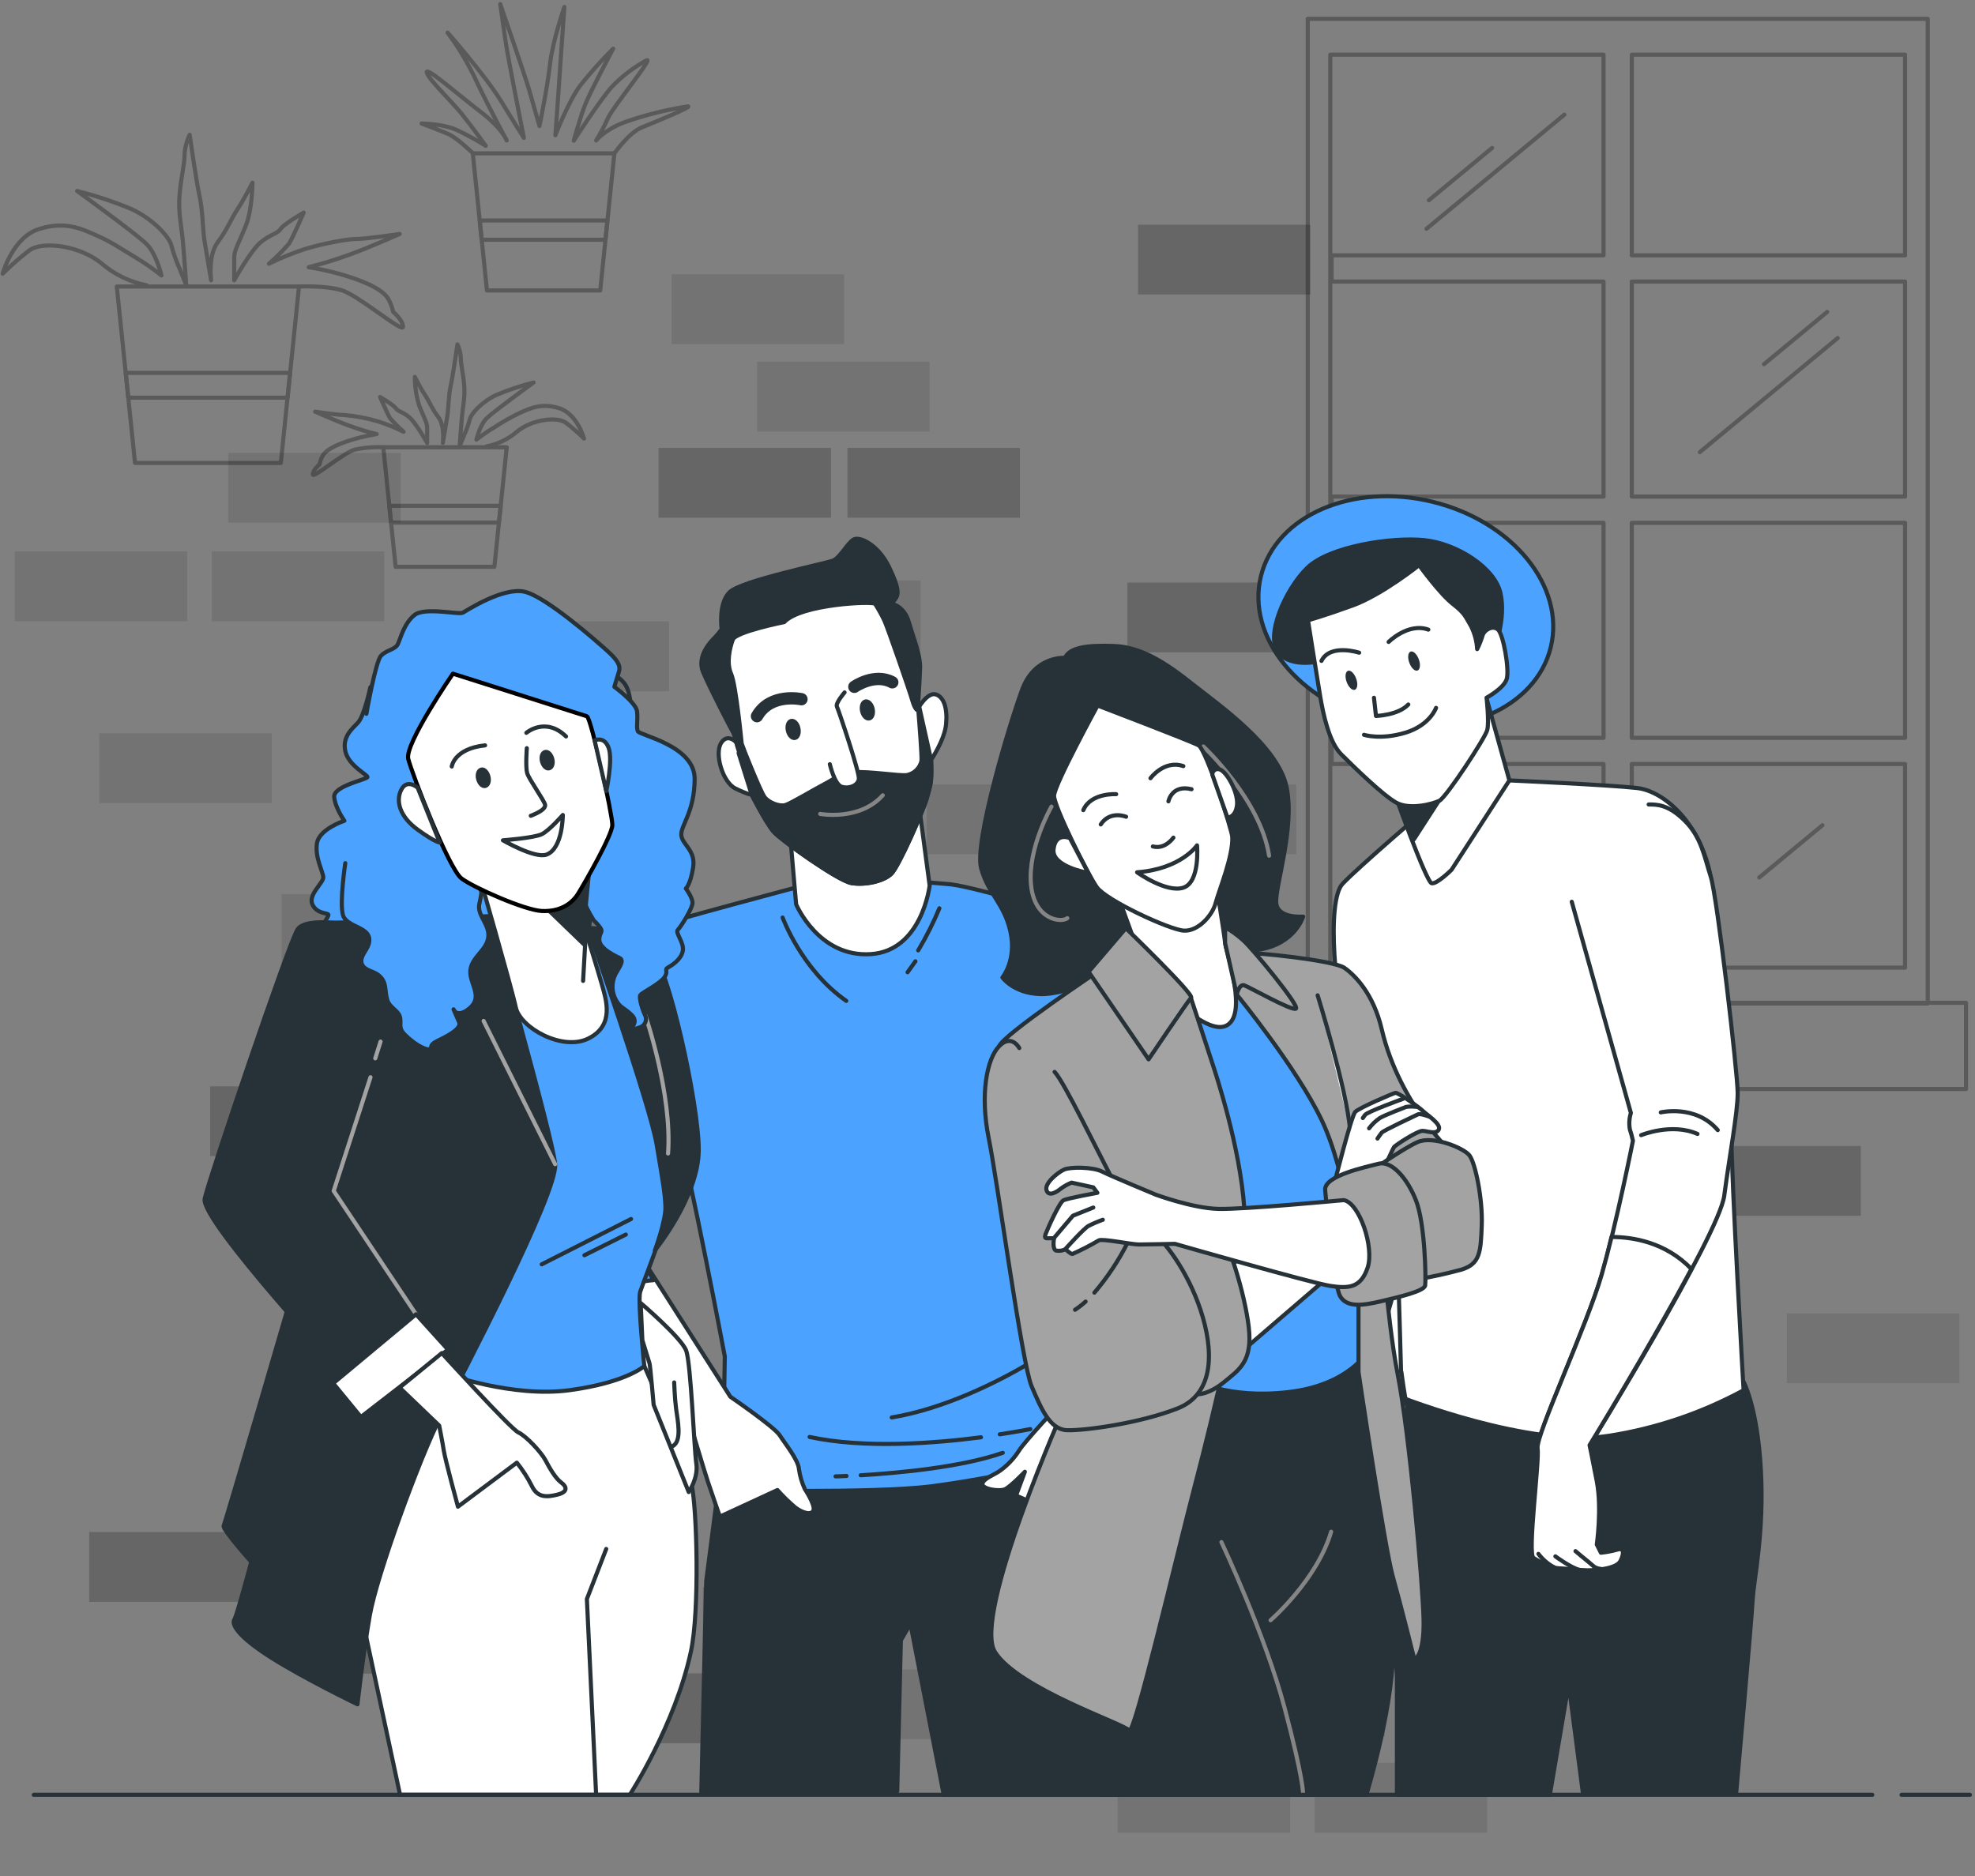 <svg width="481" height="457" viewBox="0 0 481 457" fill="none" xmlns="http://www.w3.org/2000/svg">
<rect x="0" y="0" width="481" height="457" fill="#808080" stroke="none"/>
<path opacity="0.2" d="M453.192 279.14H411.192V296.14H453.192V279.14Z" fill="black"/>
<path opacity="0.2" d="M316.572 141.89H274.572V158.89H316.572V141.89Z" fill="black"/>
<path opacity="0.2" d="M290.702 167.57H248.702V184.57H290.702V167.57Z" fill="black"/>
<path opacity="0.2" d="M319.152 54.73H277.152V71.73H319.152V54.73Z" fill="black"/>
<path opacity="0.2" d="M285.192 260.9H243.192V277.9H285.192V260.9Z" fill="black"/>
<path opacity="0.2" d="M202.392 109.1H160.392V126.1H202.392V109.1Z" fill="black"/>
<path opacity="0.2" d="M248.392 109.1H206.392V126.1H248.392V109.1Z" fill="black"/>
<path opacity="0.2" d="M213.192 386.61H171.192V403.61H213.192V386.61Z" fill="black"/>
<path opacity="0.2" d="M191.192 407.61H149.192V424.61H191.192V407.61Z" fill="black"/>
<path opacity="0.1" d="M267.702 191.07H225.702V208.07H267.702V191.07Z" fill="black"/>
<path opacity="0.1" d="M205.572 66.81H163.572V83.81H205.572V66.81Z" fill="black"/>
<path opacity="0.1" d="M477.192 319.9H435.192V336.9H477.192V319.9Z" fill="black"/>
<path opacity="0.1" d="M231.192 345.9H189.192V362.9H231.192V345.9Z" fill="black"/>
<path opacity="0.1" d="M279.192 345.9H237.192V362.9H279.192V345.9Z" fill="black"/>
<path opacity="0.1" d="M283.192 321.9H241.192V338.9H283.192V321.9Z" fill="black"/>
<path opacity="0.1" d="M315.702 191.07H273.702V208.07H315.702V191.07Z" fill="black"/>
<path opacity="0.2" d="M337.192 405.9H295.192V422.9H337.192V405.9Z" fill="black"/>
<path opacity="0.1" d="M314.192 429.4H272.192V446.4H314.192V429.4Z" fill="black"/>
<path opacity="0.1" d="M362.192 429.4H320.192V446.4H362.192V429.4Z" fill="black"/>
<path opacity="0.2" d="M133.582 194.31H91.582V211.31H133.582V194.31Z" fill="black"/>
<path opacity="0.1" d="M110.582 217.81H68.582V234.81H110.582V217.81Z" fill="black"/>
<path opacity="0.1" d="M158.582 217.81H116.582V234.81H158.582V217.81Z" fill="black"/>
<path opacity="0.2" d="M117.192 320.9H75.192V337.9H117.192V320.9Z" fill="black"/>
<path opacity="0.1" d="M303.192 239.61H261.192V256.61H303.192V239.61Z" fill="black"/>
<path opacity="0.1" d="M240.192 406.61H198.192V423.61H240.192V406.61Z" fill="black"/>
<path opacity="0.1" d="M226.392 88.1H184.392V105.1H226.392V88.1Z" fill="black"/>
<path opacity="0.2" d="M93.192 264.61H51.192V281.61H93.192V264.61Z" fill="black"/>
<path opacity="0.1" d="M117.192 243.61H75.192V260.61H117.192V243.61Z" fill="black"/>
<path opacity="0.1" d="M224.192 141.4H182.192V158.4H224.192V141.4Z" fill="black"/>
<path opacity="0.1" d="M162.962 151.38H120.962V168.38H162.962V151.38Z" fill="black"/>
<path opacity="0.2" d="M370.192 279.14H328.192V296.14H370.192V279.14Z" fill="black"/>
<path opacity="0.2" d="M63.722 373.17H21.722V390.17H63.722V373.17Z" fill="black"/>
<path opacity="0.1" d="M45.582 134.31H3.582V151.31H45.582V134.31Z" fill="black"/>
<path opacity="0.1" d="M93.582 134.31H51.582V151.31H93.582V134.31Z" fill="black"/>
<path opacity="0.1" d="M97.582 110.31H55.582V127.31H97.582V110.31Z" fill="black"/>
<path opacity="0.1" d="M66.192 178.61H24.192V195.61H66.192V178.61Z" fill="black"/>
<path opacity="0.2" d="M120.722 390.67H78.722V407.67H120.722V390.67Z" fill="black"/>
<g opacity="0.3">
<path d="M318.492 4.59V244.42H469.492V4.59H318.492ZM463.962 62.2H397.412V13.32H463.962V62.2ZM397.412 127.35H463.962V179.72H397.412V127.35ZM397.412 120.96V68.59H463.962V120.96H397.412ZM323.982 13.32H390.532V62.2H324.322V68.59H390.532V120.96H324.322V127.35H390.532V179.72H324.322V186.09H390.532V235.69H323.982V13.32ZM397.412 235.69V186.09H463.962V235.69H397.412Z" stroke="black" stroke-linecap="round" stroke-linejoin="round"/>
<path d="M380.992 27.93L347.422 55.72" stroke="black" stroke-linecap="round" stroke-linejoin="round"/>
<path d="M447.562 82.34L413.982 110.13" stroke="black" stroke-linecap="round" stroke-linejoin="round"/>
<path d="M371.732 199.85L338.162 227.63" stroke="black" stroke-linecap="round" stroke-linejoin="round"/>
<path d="M363.382 36.04L348.002 48.77" stroke="black" stroke-linecap="round" stroke-linejoin="round"/>
<path d="M445.002 75.98L429.612 88.71" stroke="black" stroke-linecap="round" stroke-linejoin="round"/>
<path d="M369.752 208.53L354.362 221.27" stroke="black" stroke-linecap="round" stroke-linejoin="round"/>
<path d="M365.122 147.17L349.732 159.91" stroke="black" stroke-linecap="round" stroke-linejoin="round"/>
<path d="M443.842 201.01L428.452 213.74" stroke="black" stroke-linecap="round" stroke-linejoin="round"/>
<path d="M478.812 244.26H309.792V265.26H478.812V244.26Z" stroke="black" stroke-linecap="round" stroke-linejoin="round"/>
</g>
<g opacity="0.3">
<path d="M70.032 96.87L70.652 90.83H30.622L31.242 96.87H70.032Z" stroke="black" stroke-linecap="round" stroke-linejoin="round"/>
<path d="M68.392 112.76H32.882L28.442 69.79H72.822L68.392 112.76Z" stroke="black" stroke-linecap="round" stroke-linejoin="round"/>
<path d="M35.692 69.48C31.681 68.691 27.938 66.887 24.822 64.24C19.582 59.81 10.322 58.6 7.092 61.02C4.834 62.769 2.684 64.653 0.652 66.66C0.652 66.66 3.072 57.8 9.512 55.78C15.952 53.76 19.982 55.78 23.612 57.39C27.242 59 28.852 60.21 32.882 62.63C35.128 63.968 37.28 65.458 39.322 67.09C39.322 67.09 38.112 61.86 35.692 59.44C33.272 57.02 18.782 46.52 18.782 46.52C23.317 47.66 27.76 49.141 32.072 50.95C37.312 53.37 41.332 57.8 41.742 59.81C42.256 61.741 42.925 63.627 43.742 65.45L45.352 69.45C45.352 69.45 44.952 63.45 44.552 58.98C44.152 54.51 43.342 51.72 43.742 47.29C44.142 42.86 44.952 40.04 44.952 37.63C45.04 35.96 45.462 34.324 46.192 32.82C46.192 32.82 47.782 44.09 48.592 47.73C49.402 51.37 49.392 56.19 49.792 58.6C50.192 61.01 51.412 68.27 51.412 68.27C51.412 68.27 50.602 62.27 53.022 59.01C55.442 55.75 56.242 53.37 57.852 50.95C59.462 48.53 61.482 44.5 61.482 44.5C61.482 44.5 61.482 50.95 59.862 54.98C58.242 59.01 57.042 60.98 57.042 62.63V68.27C57.042 68.27 61.042 61.02 63.492 59.01C65.942 57 67.492 57.01 68.322 55.78C69.152 54.55 73.962 51.78 73.962 51.78C73.962 51.78 71.192 58.2 70.342 59.41C68.833 61.121 67.217 62.735 65.502 64.24C68.37 62.826 71.334 61.616 74.372 60.62C78.372 59.41 84.442 58.2 86.852 58.2C89.262 58.2 97.332 56.99 97.332 56.99C97.332 56.99 90.082 60.21 85.652 61.83C81.222 63.45 78.392 64.24 76.782 64.65L75.192 65.09C79.029 65.691 82.804 66.635 86.472 67.91C92.112 69.91 93.722 71.53 94.532 72.74C95.1 73.744 95.508 74.83 95.742 75.96C95.742 75.96 98.152 77.96 98.152 79.59C98.152 81.22 87.262 71.9 83.192 70.69C79.122 69.48 72.782 69.79 72.782 69.79" stroke="black" stroke-linecap="round" stroke-linejoin="round"/>
</g>
<g opacity="0.3">
<path d="M95.232 127.29L94.812 123.2H121.942L121.512 127.29H95.232Z" stroke="black" stroke-linecap="round" stroke-linejoin="round"/>
<path d="M96.352 138.06H120.402L123.412 108.94H93.342L96.352 138.06Z" stroke="black" stroke-linecap="round" stroke-linejoin="round"/>
<path d="M118.502 108.73C121.221 108.204 123.757 106.98 125.862 105.18C129.412 102.18 135.692 101.36 137.862 103C139.395 104.183 140.854 105.459 142.232 106.82C142.232 106.82 140.592 100.82 136.232 99.45C131.872 98.08 129.132 99.45 126.672 100.54C124.501 101.573 122.405 102.76 120.402 104.09C118.879 104.989 117.419 105.991 116.032 107.09C116.032 107.09 116.852 103.55 118.492 101.91C120.132 100.27 129.952 93.17 129.952 93.17C126.881 93.944 123.873 94.947 120.952 96.17C117.402 97.8 114.672 100.81 114.402 102.17C114.053 103.478 113.598 104.756 113.042 105.99L111.942 108.72C111.942 108.72 112.222 104.63 112.492 101.62C112.762 98.61 113.312 96.71 113.042 93.71C112.772 90.71 112.222 88.8 112.222 87.16C112.172 86.023 111.893 84.907 111.402 83.88C111.402 83.88 110.312 91.53 109.762 93.98C109.212 96.43 109.222 99.71 108.942 101.35C108.662 102.99 107.852 107.9 107.852 107.9C107.852 107.9 108.402 103.81 106.762 101.62C105.122 99.43 104.582 97.8 103.482 96.17C102.382 94.54 101.032 91.8 101.032 91.8C101.034 94.208 101.401 96.602 102.122 98.9C103.212 101.62 104.032 102.99 104.032 104.08V107.9C104.032 107.9 101.302 102.99 99.662 101.62C98.022 100.25 96.932 100.26 96.392 99.44C95.852 98.62 92.572 96.71 92.572 96.71C92.572 96.71 94.482 101.08 95.022 101.9C96.045 103.059 97.14 104.151 98.302 105.17C96.362 104.214 94.357 103.395 92.302 102.72C89.544 101.881 86.705 101.335 83.832 101.09C82.192 101.09 76.742 100.27 76.742 100.27C76.742 100.27 81.652 102.45 84.652 103.55C87.652 104.65 89.562 105.18 90.652 105.46L91.742 105.73C89.14 106.137 86.58 106.776 84.092 107.64C80.272 109 79.182 110.1 78.642 110.91C78.253 111.591 77.976 112.331 77.822 113.1C77.822 113.1 76.192 114.46 76.192 115.55C76.192 116.64 83.562 110.37 86.292 109.55C88.604 109.03 90.975 108.825 93.342 108.94" stroke="black" stroke-linecap="round" stroke-linejoin="round"/>
</g>
<g opacity="0.3">
<path d="M147.462 58.4L147.942 53.7H116.832L117.312 58.4H147.462Z" stroke="black" stroke-linecap="round" stroke-linejoin="round"/>
<path d="M146.182 70.75H118.592L115.142 37.35H149.632L146.182 70.75Z" stroke="black" stroke-linecap="round" stroke-linejoin="round"/>
<path d="M115.192 37.35C115.192 37.35 111.352 33.58 109.122 32.62C106.892 31.66 102.682 30.09 102.682 30.09C102.682 30.09 107.792 30.09 111.302 31.69C113.709 32.828 116.046 34.107 118.302 35.52C118.302 35.52 115.102 31.05 112.552 27.86C110.002 24.67 104.242 19.23 103.932 17.64C103.622 16.05 111.592 23.07 117.022 27.22C122.452 31.37 123.412 34.22 123.412 34.22C123.412 34.22 119.262 26.55 116.062 19.84C114.14 15.674 111.795 11.716 109.062 8.03C108.062 6.75 118.322 18.57 121.832 24.32C125.342 30.07 127.582 33.58 127.582 33.58C127.582 33.58 123.752 14.41 123.112 9.94L121.832 1C121.832 1 127.902 18.57 128.832 21.76C129.762 24.95 131.382 30.7 131.382 30.7C131.382 30.7 133.302 21.44 133.942 15.7C134.582 9.96 137.452 1.7 137.452 1.7C137.452 1.7 136.192 19.52 135.902 24L135.262 32.94C135.262 32.94 138.452 24.63 141.332 20.8C143.829 17.672 146.5 14.688 149.332 11.86C149.332 11.86 143.882 22.09 142.602 25.27C141.322 28.45 139.732 34.27 139.732 34.27C139.732 34.27 146.122 24.37 148.992 21.17C151.419 18.627 154.221 16.472 157.302 14.78C159.852 13.19 149.302 25.96 148.032 28.84C147.197 30.69 146.249 32.487 145.192 34.22C145.192 34.22 147.112 31.66 152.192 29.74C157.175 27.999 162.306 26.717 167.522 25.91C168.802 25.91 159.522 29.74 156.342 31.02C153.162 32.3 149.632 37.35 149.632 37.35" stroke="black" stroke-linecap="round" stroke-linejoin="round"/>
</g>
<path d="M377.665 157.708C381.307 142.924 368.462 127.047 348.975 122.246C329.487 117.445 310.737 125.538 307.095 140.322C303.452 155.107 316.297 170.984 335.785 175.785C355.272 180.586 374.022 172.493 377.665 157.708Z" fill="#4CA3FF" stroke="#263238" stroke-linecap="round" stroke-linejoin="round"/>
<path d="M321.832 160.95C321.832 160.95 314.622 162.95 311.342 158.95C308.062 154.95 312.982 143.54 318.392 138.29C323.802 133.04 339.052 130.75 346.922 131.57C354.792 132.39 364.132 138.29 365.452 144.57C366.772 150.85 364.132 156.87 363.972 158.83C363.812 160.79 359.212 160.83 358.562 159.83C357.912 158.83 348.072 144.42 346.102 143.76C344.132 143.1 342.822 144.42 340.692 145.56C338.562 146.7 322.332 153.56 322.332 153.56L321.832 160.95Z" fill="#263238" stroke="#263238" stroke-linecap="round" stroke-linejoin="round"/>
<path d="M345.712 325.5L342.472 304.45L335.032 330.03C333.065 333.24 331.421 336.636 330.122 340.17C328.272 346.03 337.602 364.49 338.212 362.54C338.822 360.59 342.342 335.54 342.342 335.54C342.713 332.998 342.833 330.426 342.702 327.86L345.712 325.5Z" fill="white" stroke="#263238" stroke-linecap="round" stroke-linejoin="round"/>
<path d="M341.392 340.39C341.392 340.39 334.652 342.69 334.652 357C334.652 360.9 340.212 401.89 340.212 408.75V437.19H377.452L382.042 410.19L385.492 436.62H422.842C422.842 436.62 426.572 394.97 426.842 389.8C427.112 384.63 429.712 373.42 428.842 357.91C427.972 342.4 424.532 336.36 424.532 336.36L342.192 334.91L341.392 340.39Z" fill="#263238" stroke="#263238" stroke-linecap="round" stroke-linejoin="round"/>
<path d="M348.302 196.25C348.302 196.25 330.752 211.25 326.952 215.3C323.152 219.35 324.642 242.96 329.682 259.09C334.722 275.22 340.082 300.17 340.332 305.21C340.582 310.25 341.392 340.39 341.392 340.39C341.392 340.39 372.712 352.75 391.872 349.72C403.349 347.922 414.432 344.171 424.642 338.63C424.642 338.63 421.642 286.95 421.642 275.63C421.642 264.31 419.122 226.73 416.642 213.63C414.162 200.53 405.302 192.71 398.742 191.95C392.182 191.19 367.602 190.09 367.602 190.09L348.302 196.25Z" fill="white" stroke="#263238" stroke-linecap="round" stroke-linejoin="round"/>
<path d="M339.442 192.71C339.442 192.71 347.362 214.93 348.682 215.15C350.002 215.37 353.522 211.85 353.522 211.85L367.602 190.09L362.002 169.98C362.002 169.98 358.802 180.62 352.642 187.44C346.482 194.26 339.442 192.71 339.442 192.71Z" fill="white" stroke="#263238" stroke-linecap="round" stroke-linejoin="round"/>
<path d="M354.742 188.36L344.352 204.44L339.442 192.71L354.742 188.36Z" fill="#263238" stroke="#263238" stroke-linecap="round" stroke-linejoin="round"/>
<path d="M345.612 137.66C345.612 137.66 336.612 144.88 329.382 147.5C322.152 150.12 318.552 151.09 318.552 151.09C318.552 151.09 320.852 165.68 321.552 169.78C322.252 173.88 323.682 180.78 326.632 183.72C329.582 186.66 336.792 193.72 340.072 195.52C343.352 197.32 348.932 195.85 350.572 195.03C352.212 194.21 361.712 179.78 362.212 177.81C362.712 175.84 362.042 169.94 362.042 169.94C362.042 169.94 366.302 167.65 366.962 165.35C367.622 163.05 366.142 154.53 364.832 153.35C363.522 152.17 361.392 153.52 361.062 154.83C360.717 155.958 360.279 157.055 359.752 158.11C359.648 156.168 359.144 154.268 358.272 152.53C356.962 150.4 356.962 149.53 353.842 147.12C350.722 144.71 345.612 137.66 345.612 137.66Z" fill="white" stroke="#263238" stroke-linecap="round" stroke-linejoin="round"/>
<path d="M334.622 169.96L335.112 174.39C335.112 174.39 340.522 174.23 342.982 171.6" stroke="#263238" stroke-linecap="round" stroke-linejoin="round"/>
<path d="M332.192 178.98C332.192 178.98 336.132 180.29 342.192 178.49C348.252 176.69 349.742 172.42 349.742 172.42" stroke="#263238" stroke-linecap="round" stroke-linejoin="round"/>
<path d="M331.012 158.98C331.012 158.98 323.962 156.68 321.832 160.98" stroke="#263238" stroke-linecap="round" stroke-linejoin="round"/>
<path d="M338.192 156.36C338.192 156.36 342.942 151.6 347.862 153.36" stroke="#263238" stroke-linecap="round" stroke-linejoin="round"/>
<path d="M330.282 165.28C330.752 166.55 330.612 167.78 329.972 168.01C329.332 168.24 328.442 167.4 327.972 166.12C327.502 164.84 327.652 163.62 328.292 163.39C328.932 163.16 329.822 164 330.282 165.28Z" fill="#263238"/>
<path d="M345.542 160.59C346.012 161.87 345.872 163.09 345.232 163.33C344.592 163.57 343.702 162.71 343.232 161.44C342.762 160.17 342.902 158.94 343.542 158.71C344.182 158.48 345.072 159.32 345.542 160.59Z" fill="#263238"/>
<path d="M382.792 219.65L397.192 271.09C396.791 272.384 396.706 273.756 396.942 275.09C397.243 275.999 397.494 276.923 397.692 277.86C397.692 277.86 393.692 298.03 390.132 310.38C386.572 322.73 374.002 349.7 374.502 352.73C375.002 355.76 371.982 378.44 373.502 379.45C375.022 380.46 378.552 381.97 379.552 381.97C380.552 381.97 385.102 382.47 386.612 382.47C388.122 382.47 393.672 382.22 394.682 380.2C395.692 378.18 395.442 376.93 393.922 377.43C392.612 377.795 391.274 378.049 389.922 378.19L388.922 376.19C388.922 376.19 390.182 367.37 388.922 360.81C387.662 354.25 387.162 351.99 387.162 351.99C387.162 351.99 418.672 300.82 419.932 291.24C421.192 281.66 423.202 271.07 423.202 266.24C423.202 261.41 418.202 218.35 416.652 213.56C415.102 208.77 414.382 203.98 410.352 199.95C406.322 195.92 403.542 195.95 401.522 195.95" fill="white"/>
<path d="M382.792 219.65L397.192 271.09C396.791 272.384 396.706 273.756 396.942 275.09C397.243 275.999 397.494 276.923 397.692 277.86C397.692 277.86 393.692 298.03 390.132 310.38C386.572 322.73 374.002 349.7 374.502 352.73C375.002 355.76 371.982 378.44 373.502 379.45C375.022 380.46 378.552 381.97 379.552 381.97C380.552 381.97 385.102 382.47 386.612 382.47C388.122 382.47 393.672 382.22 394.682 380.2C395.692 378.18 395.442 376.93 393.922 377.43C392.612 377.795 391.274 378.049 389.922 378.19L388.922 376.19C388.922 376.19 390.182 367.37 388.922 360.81C387.662 354.25 387.162 351.99 387.162 351.99C387.162 351.99 418.672 300.82 419.932 291.24C421.192 281.66 423.202 271.07 423.202 266.24C423.202 261.41 418.202 218.35 416.652 213.56C415.102 208.77 414.382 203.98 410.352 199.95C406.322 195.92 403.542 195.95 401.522 195.95" stroke="#263238" stroke-linecap="round" stroke-linejoin="round"/>
<path d="M399.692 276.5C399.692 276.5 407.092 273.42 413.412 276.2" stroke="#263238" stroke-linecap="round" stroke-linejoin="round"/>
<path d="M404.472 270.95C404.472 270.95 412.952 268.95 418.352 275.27" stroke="#263238" stroke-linecap="round" stroke-linejoin="round"/>
<path d="M392.482 301.3C391.702 304.51 390.892 307.65 390.102 310.4C386.572 322.75 373.972 349.72 374.472 352.75C374.972 355.78 371.952 378.46 373.472 379.47C374.992 380.48 378.522 381.99 379.522 381.99C380.522 381.99 385.072 382.49 386.582 382.49C388.092 382.49 393.642 382.24 394.652 380.22C395.662 378.2 395.412 376.95 393.892 377.45C392.582 377.815 391.244 378.069 389.892 378.21L388.892 376.21C388.892 376.21 390.152 367.39 388.892 360.83C387.632 354.27 387.132 352.01 387.132 352.01C387.132 352.01 402.192 327.4 411.932 309.09C405.652 302.59 397.732 301.3 392.482 301.3Z" fill="white" stroke="#263238" stroke-linecap="round" stroke-linejoin="round"/>
<path d="M383.702 377.82C383.702 377.82 386.202 379.94 387.072 380.61C387.942 381.28 388.222 381.96 389.852 382.15" fill="white"/>
<path d="M383.702 377.82C383.702 377.82 386.202 379.94 387.072 380.61C387.942 381.28 388.222 381.96 389.852 382.15" stroke="#263238" stroke-linecap="round" stroke-linejoin="round"/>
<path d="M378.802 379.09C378.802 379.09 382.552 381.88 384.852 382.46Z" fill="white"/>
<path d="M378.802 379.09C378.802 379.09 382.552 381.88 384.852 382.46" stroke="#263238" stroke-linecap="round" stroke-linejoin="round"/>
<path d="M374.672 378.49C375.656 379.791 376.899 380.874 378.322 381.67Z" fill="white"/>
<path d="M374.672 378.49C375.656 379.791 376.899 380.874 378.322 381.67" stroke="#263238" stroke-linecap="round" stroke-linejoin="round"/>
<path d="M341.292 334.18C341.292 334.18 342.212 340.95 342.572 342.05C342.932 343.15 342.392 345.16 342.762 349.36C343.132 353.56 344.222 357.96 341.482 357.23C338.742 356.5 337.482 349.36 337.632 347.53C337.782 345.7 334.522 340.22 334.522 340.22" fill="white"/>
<path d="M341.292 334.18C341.292 334.18 342.212 340.95 342.572 342.05C342.932 343.15 342.392 345.16 342.762 349.36C343.132 353.56 344.222 357.96 341.482 357.23C338.742 356.5 337.482 349.36 337.632 347.53C337.782 345.7 334.522 340.22 334.522 340.22" stroke="#263238" stroke-linecap="round" stroke-linejoin="round"/>
<path d="M288.012 297.09C285.452 292.19 266.442 224.8 266.442 224.8C262.862 234.61 260.572 282.98 260.572 282.98L262.652 308.63L262.282 313.44C267.282 310.03 279.422 303.31 287.512 312.26C287.632 311.79 287.732 311.39 287.782 311.08C288.832 304.59 290.572 301.96 288.012 297.09Z" fill="#4CA3FF" stroke="#263238" stroke-linecap="round" stroke-linejoin="round"/>
<path d="M281.882 303.55C283.162 303.759 284.412 304.125 285.602 304.64" stroke="#263238" stroke-linecap="round" stroke-linejoin="round"/>
<path d="M264.052 305.92C268.272 304.368 272.702 303.464 277.192 303.24" stroke="#263238" stroke-linecap="round" stroke-linejoin="round"/>
<path d="M284.352 300.85C284.352 300.85 278.752 297.45 274.252 298.79" stroke="#263238" stroke-linecap="round" stroke-linejoin="round"/>
<path d="M170.802 436.52L171.992 385.14L175.642 356.95L260.632 354.05L268.202 374.26L272.872 437.19H229.852L221.732 395.51L219.402 399.52L218.512 436.3L170.802 436.52Z" fill="#263238" stroke="#263238" stroke-linecap="round" stroke-linejoin="round"/>
<path d="M197.572 215.19C197.572 215.19 160.572 224.99 158.302 226.11C156.032 227.23 161.022 260.88 164.522 273.11C168.022 285.34 176.522 330.39 176.522 330.39L175.952 362.93C175.952 362.93 212.262 363.83 226.792 362.04C237.021 360.662 247.168 358.739 257.192 356.28C257.192 356.28 262.342 327.52 260.572 308.58C258.802 289.64 263.962 242.58 264.032 239.48C264.102 236.38 266.402 224.77 266.402 224.77C266.402 224.77 238.742 216.3 231.632 215.41C220.308 214.319 208.909 214.245 197.572 215.19Z" fill="#4CA3FF" stroke="#263238" stroke-linecap="round" stroke-linejoin="round"/>
<path d="M190.602 223.49C190.602 223.49 195.212 236.2 206.102 243.79" stroke="#263238" stroke-linecap="round" stroke-linejoin="round"/>
<path d="M228.782 221.24C227.311 224.776 225.587 228.202 223.622 231.49" stroke="#263238" stroke-linecap="round" stroke-linejoin="round"/>
<path d="M222.942 234.15L221.032 236.82" stroke="#263238" stroke-linecap="round" stroke-linejoin="round"/>
<path d="M209.612 359.34C218.212 358.83 233.982 357.45 244.222 353.87" stroke="#263238" stroke-linecap="round" stroke-linejoin="round"/>
<path d="M203.492 359.61C203.492 359.61 204.492 359.61 206.162 359.51" stroke="#263238" stroke-linecap="round" stroke-linejoin="round"/>
<path d="M238.912 350.09C227.622 351.56 210.502 352.89 197.172 350.01" stroke="#263238" stroke-linecap="round" stroke-linejoin="round"/>
<path d="M250.922 348.09C250.922 348.09 248.072 348.68 243.492 349.37" stroke="#263238" stroke-linecap="round" stroke-linejoin="round"/>
<path d="M249.982 332.46C243.152 336.46 230.102 343.14 217.172 345.26" stroke="#263238" stroke-linecap="round" stroke-linejoin="round"/>
<path d="M254.862 329.48C254.862 329.48 253.942 330.1 252.302 331.09" stroke="#263238" stroke-linecap="round" stroke-linejoin="round"/>
<path d="M192.342 202.38L193.892 220.27C193.892 220.27 199.362 233.27 212.092 232.4C224.562 231.58 226.412 215.7 226.412 215.7L223.892 196.81C223.892 196.81 212.892 205.96 206.782 205.16C200.672 204.36 192.342 202.38 192.342 202.38Z" fill="white" stroke="#263238" stroke-linecap="round" stroke-linejoin="round"/>
<path d="M179.662 181.19C179.662 181.19 177.392 178.3 175.662 180.91C173.932 183.52 175.982 190.54 179.112 192.06C182.242 193.58 183.062 193.57 183.062 193.57C183.062 193.57 186.612 200.57 188.482 202.65C190.352 204.73 204.032 214.49 207.322 215.09C210.612 215.69 215.322 214.67 217.152 212.75C218.982 210.83 224.812 197.61 225.712 194.45C226.612 191.29 226.772 190.59 226.812 188.67C226.852 186.75 226.762 185.09 226.762 185.09C226.762 185.09 230.042 180.27 230.412 176.42C230.782 172.57 229.892 169.68 227.842 169.13C225.792 168.58 223.482 172.7 223.482 172.7L216.572 151.51C216.572 151.51 214.192 145.68 212.192 144.99C210.192 144.3 195.382 146.1 189.122 148.71C182.862 151.32 176.752 154.08 176.262 156.97C175.772 159.86 179.662 181.19 179.662 181.19Z" fill="white" stroke="#263238" stroke-linecap="round" stroke-linejoin="round"/>
<path d="M190.982 151.53C190.982 151.53 179.162 153.88 178.472 155.8C177.782 157.72 176.842 161.36 178.062 164.14C179.282 166.92 180.642 181.24 180.642 181.24C180.642 181.24 182.452 185.73 181.182 185.08C179.912 184.43 178.982 179.08 178.572 178.46C178.162 177.84 172.852 167.56 171.232 163.71C169.612 159.86 173.122 156.23 174.002 155.37C174.644 154.707 175.232 153.995 175.762 153.24C175.762 153.24 174.842 147.04 177.692 144.24C180.542 141.44 201.162 137.24 202.882 136.54C204.602 135.84 206.402 132.27 207.882 131.41C209.362 130.55 213.882 132.7 216.482 138.04C219.082 143.38 218.882 144.88 218.002 145.95L217.192 147.09C217.192 147.09 220.192 147.52 221.362 151.58C222.532 155.64 224.162 159.48 224.082 162.69C224.002 165.9 223.532 172.06 223.512 172.69C223.492 173.32 222.772 172.69 222.182 170.59C221.592 168.49 216.182 152.85 215.382 151.14C214.709 149.745 213.958 148.39 213.132 147.08C212.692 146.4 195.192 147.09 190.982 151.53Z" fill="#263238" stroke="#263238" stroke-linecap="round" stroke-linejoin="round"/>
<path d="M207.322 215.09C210.612 215.64 215.322 214.67 217.152 212.75C218.982 210.83 224.812 197.61 225.712 194.45C226.612 191.29 226.772 190.59 226.812 188.67C226.852 186.75 226.762 185.09 226.762 185.09L223.862 172.09L223.612 172.48C223.942 176.48 224.542 184.24 224.422 185.35C224.225 186.201 223.788 186.978 223.162 187.588C222.536 188.198 221.748 188.615 220.892 188.79C219.232 189.07 211.422 187.79 207.972 188.11C204.522 188.43 203.402 189.62 200.752 191C198.102 192.38 192.652 195.67 191.272 196.09C189.892 196.51 187.272 195.54 186.222 194.16C185.172 192.78 180.642 181.28 180.642 181.28C180.513 182.035 180.256 182.762 179.882 183.43L183.072 193.61C183.072 193.61 186.622 200.61 188.492 202.69C190.362 204.77 204.032 214.49 207.322 215.09Z" fill="#263238" stroke="#263238" stroke-linecap="round" stroke-linejoin="round"/>
<path d="M205.692 168.66C205.692 168.66 203.432 171.28 203.822 172.1C204.212 172.92 209.352 188.1 209.172 189.72C208.992 191.34 206.772 192.19 205.002 191.64C203.232 191.09 202.102 186.14 202.102 186.14" fill="white"/>
<path d="M205.692 168.66C205.692 168.66 203.432 171.28 203.822 172.1C204.212 172.92 209.352 188.1 209.172 189.72C208.992 191.34 206.772 192.19 205.002 191.64C203.232 191.09 202.102 186.14 202.102 186.14" stroke="#263238" stroke-linecap="round" stroke-linejoin="round"/>
<path d="M208.072 167.29C208.072 167.29 212.962 163.85 217.312 166.19" stroke="#263238" stroke-width="3" stroke-linecap="round" stroke-linejoin="round"/>
<path d="M195.192 170.31C195.192 170.31 187.672 168.66 184.362 174.44" stroke="#263238" stroke-width="3" stroke-linecap="round" stroke-linejoin="round"/>
<path d="M194.432 177.34C194.702 178.48 194.352 179.56 193.652 179.74C192.952 179.92 192.162 179.15 191.892 178.01C191.622 176.87 191.962 175.8 192.662 175.61C193.362 175.42 194.192 176.2 194.432 177.34Z" fill="#263238" stroke="#263238" stroke-linecap="round" stroke-linejoin="round"/>
<path d="M212.512 172.6C212.782 173.74 212.432 174.81 211.732 174.99C211.032 175.17 210.242 174.4 209.972 173.26C209.702 172.12 210.042 171.05 210.742 170.87C211.442 170.69 212.242 171.46 212.512 172.6Z" fill="#263238" stroke="#263238" stroke-linecap="round" stroke-linejoin="round"/>
<path d="M199.752 198.25C199.752 198.25 209.332 200.04 214.992 193.71" stroke="#858585" stroke-linecap="round" stroke-linejoin="round"/>
<path d="M287.782 311.09C287.782 311.23 287.722 311.4 287.682 311.57C287.722 311.36 287.752 311.19 287.782 311.09Z" stroke="#263238" stroke-linecap="round" stroke-linejoin="round"/>
<path d="M287.512 312.23C279.422 303.28 267.242 310 262.282 313.41L259.702 337.09L258.482 341.55C258.482 341.55 249.322 351.35 248.162 353.36C247.006 355.169 245.532 356.755 243.812 358.04C242.452 359.16 239.532 360.04 239.272 361.38C239.012 362.72 243.462 363.38 244.812 362.72C246.162 362.06 249.602 358.49 249.602 358.49L247.452 364.28L264.872 371.86C264.872 371.86 265.872 366.73 266.412 363.61C266.952 360.49 267.782 353.14 268.042 351.8C268.302 350.46 285.772 319.67 287.662 311.61L287.512 312.23Z" fill="white" stroke="#263238" stroke-linecap="round" stroke-linejoin="round"/>
<path d="M158.302 226.09C158.302 226.09 153.742 230.32 152.752 234.56C151.762 238.8 136.632 291.8 133.092 299.83C129.552 307.86 128.952 314.32 130.882 317.44C132.812 320.56 167.672 345.34 167.672 345.34C167.672 345.34 171.382 357.82 172.412 360.94C173.442 364.06 175.332 369.41 175.332 369.41L189.332 362.94C190.682 364.453 192.135 365.87 193.682 367.18C195.432 368.52 197.682 369.18 198.122 367.85C198.562 366.52 196.022 362.72 196.022 362.72C195.296 361.169 194.81 359.517 194.582 357.82C194.412 355.59 191.162 351.58 189.872 349.57C188.582 347.56 177.872 340.21 177.872 340.21L155.962 305.85L164.572 273.12C164.572 273.12 156.742 235.25 158.302 226.09Z" fill="white" stroke="#263238" stroke-linecap="round" stroke-linejoin="round"/>
<path d="M155.912 305.87L165.832 278.09C165.832 278.09 156.742 235.24 158.302 226.09C158.302 226.09 153.742 230.32 152.752 234.56C151.762 238.8 136.632 291.8 133.092 299.83C129.552 307.86 128.952 314.32 130.882 317.44C133.397 320.818 136.65 323.578 140.392 325.51C142.392 321.63 147.692 312.61 159.132 311.82L155.912 305.87Z" fill="#4CA3FF" stroke="#263238" stroke-linecap="round" stroke-linejoin="round"/>
<path d="M139.452 304.31C143.812 303.846 148.219 304.38 152.342 305.87" stroke="#263238" stroke-linecap="round" stroke-linejoin="round"/>
<path d="M148.422 302.3C148.422 302.3 153.952 303.86 155.912 305.87" stroke="#263238" stroke-linecap="round" stroke-linejoin="round"/>
<path d="M266.902 340.78C266.902 340.78 254.292 376.09 258.992 395.09C263.692 414.09 267.992 437.2 267.992 437.2H332.762C332.762 437.2 340.032 413.68 339.172 399.58C338.312 385.48 336.612 369.65 336.612 369.65L333.192 329.02H268.612L266.902 340.78Z" fill="#263238" stroke="#263238" stroke-linecap="round" stroke-linejoin="round"/>
<path d="M297.472 375.62C297.472 375.62 308.162 398.28 312.862 416.03C317.562 433.78 317.352 436.97 317.352 436.97" stroke="#858585" stroke-linecap="round" stroke-linejoin="round"/>
<path d="M309.442 394.65C309.442 394.65 320.772 384.82 324.192 373.09" stroke="#858585" stroke-linecap="round" stroke-linejoin="round"/>
<path d="M304.522 233.9L274.172 243.9C281.634 256.921 286.564 271.236 288.702 286.09C292.342 310.88 290.842 336.09 290.842 336.09C290.842 336.09 298.752 340.79 313.712 339.09C328.672 337.39 333.192 329.02 333.192 329.02C333.192 329.02 332.122 287.55 326.562 271.09C321.002 254.63 304.522 233.9 304.522 233.9Z" fill="#4CA3FF" stroke="#263238" stroke-linecap="round" stroke-linejoin="round"/>
<path d="M259.362 160.24C259.362 160.24 252.032 159.67 248.952 167.95C245.872 176.23 237.202 205.14 238.952 211.5C240.702 217.86 244.542 219.98 246.082 226.92C247.622 233.86 244.132 238.09 244.132 238.09C244.132 238.09 246.832 241.95 253.382 242.14C259.932 242.33 269.762 237.14 276.312 235.59C282.862 234.04 297.312 232.7 306.372 231.35C315.432 230 317.372 223.26 317.372 223.26C317.372 223.26 311.202 223.83 310.822 219.98C310.442 216.13 315.442 201.67 313.322 191.65C311.202 181.63 296.752 171.65 290.392 166.6C284.032 161.55 278.062 157.6 271.312 157.35C264.562 157.1 260.512 157.74 259.362 160.24Z" fill="#263238" stroke="#263238" stroke-linecap="round" stroke-linejoin="round"/>
<path d="M256.082 196.47C256.082 196.47 250.302 206.47 251.082 215.35C251.862 224.23 258.602 224.8 259.942 223.64" stroke="#858585" stroke-linecap="round" stroke-linejoin="round"/>
<path d="M293.082 181.83C293.082 181.83 306.952 194.74 309.082 208.42" stroke="#858585" stroke-linecap="round" stroke-linejoin="round"/>
<path d="M272.392 218.58L278.882 236.36C278.882 236.36 292.472 252.18 298.362 249.95C304.252 247.72 298.572 231.88 298.362 229.65C298.152 227.42 296.362 216.45 296.362 216.45C296.362 216.45 292.302 222.95 289.662 222.95C287.022 222.95 272.392 218.58 272.392 218.58Z" fill="white" stroke="#263238" stroke-linecap="round" stroke-linejoin="round"/>
<path d="M267.312 171.85C267.312 171.85 256.712 191.23 256.712 193.85C256.712 196.47 264.862 212.85 267.112 216.08C269.362 219.31 284.852 226.48 288.322 226.68C291.792 226.88 295.252 223.01 296.062 219.95C296.872 216.89 300.342 208.52 300.112 203.87C300.022 202.13 293.742 182.57 291.902 181.55C290.062 180.53 267.312 171.85 267.312 171.85Z" fill="white" stroke="#263238" stroke-linecap="round" stroke-linejoin="round"/>
<path d="M274.252 198.94C274.252 198.94 270.362 197.33 268.082 200.81" stroke="#263238" stroke-linecap="round" stroke-linejoin="round"/>
<path d="M284.562 195.19C284.562 195.19 285.372 191.03 290.192 192.24" stroke="#263238" stroke-linecap="round" stroke-linejoin="round"/>
<path d="M271.832 193.44C271.832 193.44 265.672 193.04 263.832 197.33" stroke="#263238" stroke-linecap="round" stroke-linejoin="round"/>
<path d="M280.192 189.56C280.192 189.56 283.542 185 288.192 186.61" stroke="#263238" stroke-linecap="round" stroke-linejoin="round"/>
<path d="M285.772 204.03C285.772 204.03 283.772 206.98 280.772 206.17" stroke="#263238" stroke-linecap="round" stroke-linejoin="round"/>
<path d="M291.532 205.91C291.532 205.91 287.652 211.67 276.932 212.47C276.932 212.47 284.032 217.56 288.182 216.22C292.332 214.88 291.532 205.91 291.532 205.91Z" fill="white" stroke="#263238" stroke-linecap="round" stroke-linejoin="round"/>
<path d="M260.582 204.16C260.582 204.16 257.092 202.56 256.582 206.84C256.072 211.12 265.022 212.61 265.022 212.61L260.582 204.16Z" fill="white" stroke="#263238" stroke-linecap="round" stroke-linejoin="round"/>
<path d="M295.262 188.71C295.25 188.495 295.291 188.28 295.382 188.085C295.473 187.89 295.61 187.72 295.782 187.59C295.954 187.461 296.156 187.376 296.368 187.342C296.581 187.309 296.799 187.329 297.002 187.4C298.712 187.84 301.582 192.97 301.272 196.04C300.962 199.11 298.952 199.17 298.952 199.17L295.262 188.71Z" fill="white" stroke="#263238" stroke-linecap="round" stroke-linejoin="round"/>
<path d="M268.112 236.14C268.112 236.14 244.362 251.98 243.342 254.82C242.322 257.66 259.582 341.92 259.582 341.92C259.582 341.92 236.642 393.49 242.332 402.42C248.022 411.35 273.802 419.88 275.012 421.5C276.222 423.12 286.592 378.67 291.012 361.82C295.432 344.97 302.832 314.51 303.192 300.09C303.552 285.67 297.712 266.59 295.682 260.29C293.652 253.99 290.042 243.09 290.042 243.09L268.112 236.14Z" fill="#A3A3A3" stroke="#263238" stroke-linecap="round" stroke-linejoin="round"/>
<path d="M274.192 226.09C274.192 226.09 290.902 242.22 290.092 243.03C289.282 243.84 279.732 258.03 279.732 258.03L265.122 236.71L274.192 226.09Z" fill="#A3A3A3" stroke="#263238" stroke-linecap="round" stroke-linejoin="round"/>
<path d="M301.192 242.24C301.192 242.24 315.822 260.09 321.912 272.89C328.002 285.69 330.852 308.42 330.852 317.35V334.2C330.852 334.2 337.192 376.84 339.192 383.95C341.192 391.06 344.472 404.25 344.472 404.25C344.472 404.25 346.902 403.44 346.702 394.5C346.502 385.56 343.252 349.23 340.412 334.81C337.572 320.39 336.412 296.5 334.562 292.24L332.732 287.97L354.422 281.67C354.422 281.67 340.892 269.43 336.502 250.67C334.502 242.13 330.052 237.57 327.412 235.74C324.772 233.91 305.472 231.88 302.192 232.09C298.912 232.3 301.192 242.24 301.192 242.24Z" fill="#A3A3A3" stroke="#263238" stroke-linecap="round" stroke-linejoin="round"/>
<path d="M301.192 242.24C301.192 242.24 301.802 239.6 303.022 240C304.242 240.4 314.592 246.3 315.612 245.69C316.632 245.08 305.062 231.09 302.832 229.09C301.463 227.85 299.964 226.76 298.362 225.84V229.7L301.192 242.24Z" fill="#A3A3A3" stroke="#263238" stroke-linecap="round" stroke-linejoin="round"/>
<path d="M320.902 242.44C320.902 242.44 328.002 265.38 328.822 275.33Z" fill="white"/>
<path d="M320.902 242.44C320.902 242.44 328.002 265.38 328.822 275.33" stroke="#263238" stroke-linecap="round" stroke-linejoin="round"/>
<path d="M324.952 288.35C324.952 288.35 329.082 271.82 330.072 270.82C331.062 269.82 339.172 266.36 339.832 266.2C340.492 266.04 345.782 269.83 346.602 270.66C347.422 271.49 351.072 273.8 350.412 275.12C349.752 276.44 347.602 275.45 346.412 275.45C345.222 275.45 339.802 278.92 339.472 279.45C339.142 279.98 337.322 284.08 336.662 285.24C336.002 286.4 324.952 288.35 324.952 288.35Z" fill="white" stroke="#263238" stroke-linecap="round" stroke-linejoin="round"/>
<path d="M348.112 272C348.112 272 345.942 271.13 345.292 271.45C344.642 271.77 336.912 275.37 336.482 275.91C336.052 276.45 335.482 277.33 335.482 277.33" stroke="#263238" stroke-linecap="round" stroke-linejoin="round"/>
<path d="M333.432 274.83C334.163 273.863 335.044 273.019 336.042 272.33C337.352 271.56 341.922 269.82 342.462 269.61C343.329 269.497 344.206 269.497 345.072 269.61" stroke="#263238" stroke-linecap="round" stroke-linejoin="round"/>
<path d="M341.702 267.65C341.702 267.65 333.002 270.8 332.452 271.56L331.912 272.33" stroke="#263238" stroke-linecap="round" stroke-linejoin="round"/>
<path d="M333.282 285.68C333.282 285.68 341.612 279.79 345.282 278.17C348.952 276.55 356.452 279.59 357.872 281.42C359.292 283.25 361.122 291.98 360.872 298.47C360.622 304.96 360.472 307.81 356.002 309.23C352.324 310.236 348.595 311.051 344.832 311.67C344.232 311.87 343.622 299.49 339.762 292.79C335.902 286.09 333.282 285.68 333.282 285.68Z" fill="#A3A3A3" stroke="#263238" stroke-linecap="round" stroke-linejoin="round"/>
<path d="M322.722 289.74C322.722 289.74 324.722 312.89 326.382 315.74C328.042 318.59 332.062 317.97 336.332 316.96C340.602 315.95 346.882 314.52 347.092 313.1C347.302 311.68 347.092 298.1 344.852 292.39C342.612 286.68 338.762 282.65 335.722 283.46C332.682 284.27 322.722 286.29 322.722 289.74Z" fill="#A3A3A3" stroke="#263238" stroke-linecap="round" stroke-linejoin="round"/>
<path d="M303.952 327.86L328.752 306.53L318.342 299.59L298.502 308.35C298.502 308.35 303.792 322.4 303.952 327.86Z" fill="white" stroke="#263238" stroke-linecap="round" stroke-linejoin="round"/>
<path d="M291.892 339.6C291.892 339.6 294.532 339.6 298.172 336.6C301.812 333.6 305.112 331.6 304.122 323.21C303.132 314.82 298.992 301.88 297.012 300.21C295.032 298.54 282.302 300.54 282.012 301.37C281.722 302.2 292.092 317.24 292.922 326C293.752 334.76 291.892 339.6 291.892 339.6Z" fill="#A3A3A3" stroke="#263238" stroke-linecap="round" stroke-linejoin="round"/>
<path d="M248.242 255.28C248.242 255.28 246.382 251.72 243.342 254.82C240.302 257.92 238.652 266.69 240.802 277.27C242.952 287.85 248.902 332.16 251.222 337.61C253.542 343.06 255.682 348.19 259.812 348.36C263.942 348.53 277.502 346.7 286.762 343.07C296.022 339.44 295.522 328.52 292.382 319.07C289.242 309.62 283.452 301.87 279.982 299.56C276.512 297.25 274.692 294.27 271.062 287.49C267.432 280.71 259.192 263.55 256.842 261.09" fill="#A3A3A3"/>
<path d="M248.242 255.28C248.242 255.28 246.382 251.72 243.342 254.82C240.302 257.92 238.652 266.69 240.802 277.27C242.952 287.85 248.902 332.16 251.222 337.61C253.542 343.06 255.682 348.19 259.812 348.36C263.942 348.53 277.502 346.7 286.762 343.07C296.022 339.44 295.522 328.52 292.382 319.07C289.242 309.62 283.452 301.87 279.982 299.56C276.512 297.25 274.692 294.27 271.062 287.49C267.432 280.71 259.192 263.55 256.842 261.09" stroke="#263238" stroke-linecap="round" stroke-linejoin="round"/>
<path d="M264.392 317.03C263.589 317.763 262.73 318.432 261.822 319.03" stroke="#263238" stroke-linecap="round" stroke-linejoin="round"/>
<path d="M274.582 302.77C272.388 307.105 269.686 311.164 266.532 314.86" stroke="#263238" stroke-linecap="round" stroke-linejoin="round"/>
<path d="M327.262 292.32C327.262 292.32 302.962 294.63 296.682 294.46C290.402 294.29 281.472 290.99 281.472 290.99C281.472 290.99 270.732 286.53 268.412 285.37C266.092 284.21 260.642 284.21 259.152 284.88C257.662 285.55 254.362 288.18 254.862 289.88C255.362 291.58 257.332 290.37 258.332 289.54C259.146 288.937 260.033 288.44 260.972 288.06L266.262 289.21L267.262 290.54C267.262 290.54 259.992 291.86 259.002 292.36C258.012 292.86 255.202 299.13 254.702 300.46C254.202 301.79 254.702 301.61 255.702 301.61H256.702C256.702 301.61 256.212 304.26 257.202 304.61C257.988 304.756 258.799 304.641 259.512 304.28C259.512 304.28 260.672 305.44 261.172 305.44C263.382 304.465 265.533 303.359 267.612 302.13C268.442 301.63 275.552 303.13 277.372 303.13C279.192 303.13 286.132 302.97 286.132 302.97C286.132 302.97 319.522 312.55 323.992 313.22C328.462 313.89 331.432 313.71 333.082 308.75C334.732 303.79 331.072 292.98 327.262 292.32Z" fill="white" stroke="#263238" stroke-linecap="round" stroke-linejoin="round"/>
<path d="M259.482 304.22C259.482 304.22 263.952 299.22 265.102 298.6C266.229 298.03 267.392 297.532 268.582 297.11" stroke="#263238" stroke-linecap="round" stroke-linejoin="round"/>
<path d="M256.672 301.57L261.302 296.12L266.262 294.13" stroke="#263238" stroke-linecap="round" stroke-linejoin="round"/>
<path d="M138.342 159.15C139.474 159.786 140.654 160.331 141.872 160.78C144.042 161.59 149.472 163.49 151.872 166.21C154.272 168.93 153.502 175.44 153.502 175.44" stroke="#263238" stroke-linecap="round" stroke-linejoin="round"/>
<path d="M107.342 181.73L105.222 186.3" stroke="#263238" stroke-linecap="round" stroke-linejoin="round"/>
<path d="M90.192 167.4C90.192 167.4 88.712 174.4 87.192 176C85.672 177.6 83.322 179.5 84.112 183C84.902 186.5 89.512 188.69 89.492 189.27C89.472 189.85 81.192 191.44 81.392 194.09C81.592 196.74 83.872 199.92 83.872 199.92C83.872 199.92 77.702 201.92 77.182 205.45C76.662 208.98 78.762 212.45 78.732 213.76C78.702 215.07 74.982 217.98 76.092 220.32C77.202 222.66 79.832 222.32 79.972 222.79C80.112 223.26 78.452 225.12 78.422 226.29C78.462 227.084 78.749 227.846 79.242 228.47H128.492L114.492 155.62L95.952 162.76L90.192 167.4Z" fill="#4CA3FF" stroke="#263238" stroke-linecap="round" stroke-linejoin="round"/>
<path d="M156.922 332.74C156.922 332.74 167.072 355.85 168.412 361.53C169.752 367.21 170.412 392.46 168.262 402.3C164.412 420.21 153.372 437.19 153.372 437.19H97.432L85.892 383.32L102.742 330.84L156.922 332.74Z" fill="white" stroke="#263238" stroke-linecap="round" stroke-linejoin="round"/>
<path d="M147.642 377.29L142.932 389.48L145.172 436.93" stroke="#263238" stroke-linecap="round" stroke-linejoin="round"/>
<path d="M156.032 317.39C156.032 317.39 165.912 325.8 167.102 328.95C168.292 332.1 169.042 352.95 169.582 356.48C170.122 360.01 167.732 363.42 167.732 363.42L159.192 342.19C159.192 342.19 158.372 332.74 158.192 332.11C158.012 331.48 156.442 326.43 156.442 326.43L156.032 317.39Z" fill="white" stroke="#263238" stroke-linecap="round" stroke-linejoin="round"/>
<path d="M164.192 336.73C164.192 336.73 164.312 340.51 164.672 343.24C165.032 345.97 166.162 351.02 163.822 352.24" fill="white"/>
<path d="M164.192 336.73C164.192 336.73 164.312 340.51 164.672 343.24C165.032 345.97 166.162 351.02 163.822 352.24" stroke="#263238" stroke-linecap="round" stroke-linejoin="round"/>
<path d="M120.192 227.86L133.632 228.28L143.242 228.6L154.412 237.95C154.412 237.95 163.792 284.61 164.562 287.55C165.332 290.49 156.562 312.55 155.912 314.66C155.262 316.77 156.912 332.74 156.912 332.74C156.912 332.74 152.612 336.74 138.692 338.62C124.772 340.5 108.692 334.62 108.692 334.62C108.692 334.62 119.242 306.88 121.502 291.95C121.502 291.95 123.502 263.16 122.812 254.95C122.122 246.74 120.192 227.86 120.192 227.86Z" fill="#4CA3FF" stroke="#263238" stroke-linecap="round" stroke-linejoin="round"/>
<path d="M153.692 296.92L131.932 307.96" stroke="#263238" stroke-linecap="round" stroke-linejoin="round"/>
<path d="M152.422 300.71L142.332 305.75" stroke="#263238" stroke-linecap="round" stroke-linejoin="round"/>
<path d="M116.482 212.41C116.482 212.41 124.562 240.41 125.612 245.36C126.662 250.31 137.002 256.14 143.352 252.93C149.702 249.72 147.652 243.61 146.582 239.82C145.512 236.03 143.192 228.6 143.192 228.6L145.632 205.87C145.632 205.87 137.972 216.09 135.192 217.24C132.412 218.39 116.482 212.41 116.482 212.41Z" fill="white" stroke="#263238" stroke-linecap="round" stroke-linejoin="round"/>
<path d="M131.602 219.78L142.192 230L144.802 208.07L131.602 219.78Z" fill="#263238" stroke="#263238" stroke-linecap="round" stroke-linejoin="round"/>
<path d="M142.572 228.88L142.012 238.92" stroke="#263238" stroke-linecap="round" stroke-linejoin="round"/>
<path d="M143.282 226.29C143.282 226.29 158.282 269.06 159.912 278.72C161.542 288.38 161.912 290.49 162.062 293.86C162.212 297.23 159.492 304.57 159.492 304.57C159.492 304.57 170.102 291.57 170.172 280.2C170.242 268.83 162.532 234.57 158.932 232.49C144.632 224.23 143.282 226.29 143.282 226.29Z" fill="#263238" stroke="#263238" stroke-linecap="round" stroke-linejoin="round"/>
<path d="M157.192 247.4C157.192 247.4 163.762 266.57 162.702 280.96" stroke="#A3A3A3" stroke-linecap="round" stroke-linejoin="round"/>
<path d="M106.382 178.91L113.172 169.3L144.602 201.21C144.602 201.21 142.692 219.86 142.682 220.44C142.672 221.02 144.632 224.23 144.632 224.23C145.216 224.753 145.74 225.34 146.192 225.98C146.892 226.98 146.192 226.98 145.982 228.45C145.772 229.92 146.802 230.64 147.512 231.37C148.589 232.156 149.745 232.826 150.962 233.37C151.962 233.95 151.062 235.26 150.302 236.57C149.683 237.509 149.305 238.586 149.202 239.706C149.099 240.826 149.274 241.954 149.712 242.99C150.952 245.61 151.712 245.17 153.832 247.21C155.952 249.25 152.832 251.15 152.832 251.15C152.832 251.15 154.442 250.71 155.762 250.27C156.057 250.188 156.33 250.044 156.564 249.847C156.798 249.651 156.987 249.407 157.119 249.131C157.25 248.855 157.321 248.555 157.327 248.249C157.333 247.944 157.273 247.64 157.152 247.36C156.592 246.36 155.502 242.99 155.962 242.36C156.422 241.73 160.542 239.74 161.742 238.14C162.942 236.54 161.642 236.24 162.682 235.66C163.722 235.08 165.782 233.77 166.272 231.73C166.762 229.69 164.342 227.21 165.082 226.48C165.822 225.75 168.632 221.27 168.662 219.95C168.692 218.63 167.032 216.42 167.032 216.42C167.032 216.42 168.122 215.55 168.802 211.33C169.482 207.11 166.172 205.79 165.932 203.46C165.692 201.13 169.132 197.92 169.182 189.76C169.232 181.6 155.742 179.12 155.332 178.11C154.922 177.1 155.392 175.48 155.152 173.3C154.912 171.12 149.622 167.3 149.622 167.3C149.622 167.3 150.252 165.12 150.722 163.66C151.192 162.2 150.502 160.89 147.932 158.56C145.362 156.23 132.932 145.3 127.742 144.13C122.552 142.96 113.742 148.65 112.742 149.23C111.742 149.81 103.452 147.78 100.932 149.82C98.412 151.86 97.592 155.35 96.932 156.82C96.272 158.29 94.122 158.28 92.782 159.74C91.442 161.2 89.232 173.87 89.232 173.87" fill="#4CA3FF"/>
<path d="M106.382 178.91L113.172 169.3L144.602 201.21C144.602 201.21 142.692 219.86 142.682 220.44C142.672 221.02 144.632 224.23 144.632 224.23C145.216 224.753 145.74 225.34 146.192 225.98C146.892 226.98 146.192 226.98 145.982 228.45C145.772 229.92 146.802 230.64 147.512 231.37C148.589 232.156 149.745 232.826 150.962 233.37C151.962 233.95 151.062 235.26 150.302 236.57C149.683 237.509 149.305 238.586 149.202 239.706C149.099 240.826 149.274 241.954 149.712 242.99C150.952 245.61 151.712 245.17 153.832 247.21C155.952 249.25 152.832 251.15 152.832 251.15C152.832 251.15 154.442 250.71 155.762 250.27C156.057 250.188 156.33 250.044 156.564 249.847C156.798 249.651 156.987 249.407 157.119 249.131C157.25 248.855 157.321 248.555 157.327 248.249C157.333 247.944 157.273 247.64 157.152 247.36C156.592 246.36 155.502 242.99 155.962 242.36C156.422 241.73 160.542 239.74 161.742 238.14C162.942 236.54 161.642 236.24 162.682 235.66C163.722 235.08 165.782 233.77 166.272 231.73C166.762 229.69 164.342 227.21 165.082 226.48C165.822 225.75 168.632 221.27 168.662 219.95C168.692 218.63 167.032 216.42 167.032 216.42C167.032 216.42 168.122 215.55 168.802 211.33C169.482 207.11 166.172 205.79 165.932 203.46C165.692 201.13 169.132 197.92 169.182 189.76C169.232 181.6 155.742 179.12 155.332 178.11C154.922 177.1 155.392 175.48 155.152 173.3C154.912 171.12 149.622 167.3 149.622 167.3C149.622 167.3 150.252 165.12 150.722 163.66C151.192 162.2 150.502 160.89 147.932 158.56C145.362 156.23 132.932 145.3 127.742 144.13C122.552 142.96 113.742 148.65 112.742 149.23C111.742 149.81 103.452 147.78 100.932 149.82C98.412 151.86 97.592 155.35 96.932 156.82C96.272 158.29 94.122 158.28 92.782 159.74C91.442 161.2 89.232 173.87 89.232 173.87" stroke="#263238" stroke-linecap="round" stroke-linejoin="round"/>
<path d="M119.322 223.14C119.322 223.14 134.532 276.62 135.202 283.56C135.872 290.5 112.072 335.89 107.202 345.35C102.332 354.81 91.772 383.6 90.062 393.47C88.352 403.34 87.062 415.12 87.062 415.12C87.062 415.12 74.392 409.03 66.062 403.77C57.732 398.51 56.382 395.58 57.062 394.52C57.742 393.46 61.192 380.44 61.192 380.44C61.192 380.44 54.032 372.44 54.472 371.62C54.912 370.8 71.192 314.87 71.192 314.87C71.192 314.87 75.482 224.92 77.192 224.92C78.902 224.92 119.322 223.14 119.322 223.14Z" fill="#263238" stroke="#263238" stroke-linecap="round" stroke-linejoin="round"/>
<path d="M117.782 248.68L135.202 283.56" stroke="#A3A3A3" stroke-linecap="round" stroke-linejoin="round"/>
<path d="M87.192 225.55C87.192 225.55 74.642 223.03 72.462 226.39C70.282 229.75 51.032 286.71 49.852 291.96C48.672 297.21 84.752 336.09 84.752 336.09L103.332 323.69L81.332 292.79L93.332 248.66" fill="#263238"/>
<path d="M87.192 225.55C87.192 225.55 74.642 223.03 72.462 226.39C70.282 229.75 51.032 286.71 49.852 291.96C48.672 297.21 84.752 336.09 84.752 336.09L103.332 323.69L81.332 292.79L93.332 248.66" stroke="#263238" stroke-linecap="round" stroke-linejoin="round"/>
<path d="M90.232 262.39L81.272 290.08L101.322 320.13" stroke="#A3A3A3" stroke-linecap="round" stroke-linejoin="round"/>
<path d="M92.682 253.7L91.392 257.79" stroke="#A3A3A3" stroke-linecap="round" stroke-linejoin="round"/>
<path d="M101.322 320.13L81.152 336.94L87.892 345.14L109.102 328.74L101.322 320.13Z" fill="white" stroke="#263238" stroke-linecap="round" stroke-linejoin="round"/>
<path d="M107.602 329.58C107.602 329.58 124.392 348.08 126.262 348.92C128.132 349.76 131.822 353.75 132.822 355.64C133.822 357.53 135.242 360.06 136.682 361.11C138.122 362.16 138.312 363.42 135.772 364.05C133.232 364.68 130.922 364.89 129.522 361.95C128.508 359.934 127.284 358.03 125.872 356.27L111.532 366.99C111.532 366.99 108.442 355.64 108.082 353.33C107.722 351.02 106.962 347.24 106.962 347.24L97.312 337.99L107.602 329.58Z" fill="white" stroke="#263238" stroke-linecap="round" stroke-linejoin="round"/>
<path d="M84.092 210.24C84.092 210.24 82.692 219.56 83.492 222.77C84.332 226.17 91.162 225.56 89.762 230.07C89.312 231.52 87.552 233.07 88.102 234.72C88.652 236.37 90.892 236.5 92.102 237.46C94.372 239.22 93.562 241.12 94.332 243.61C94.892 245.41 96.812 246.04 97.332 247.47C97.942 249.16 96.762 250.22 98.642 252.06C101.922 255.27 104.382 255.85 104.822 255.56C105.262 255.27 104.412 254.56 106.482 253.56C108.552 252.56 112.482 250.64 111.832 249.04L110.462 245.85C111.462 248.06 114.402 245.85 115.222 244.66C117.082 242 114.222 239.14 114.562 236.26C114.932 233.08 118.562 231.44 118.922 228.26C119.282 225.08 116.052 222.96 116.762 220.07C117.082 218.76 117.262 217.31 117.262 217.31C117.262 217.31 116.262 214.39 114.882 213.37C113.502 212.35 112.972 208.27 112.882 206.81" fill="#4CA3FF"/>
<path d="M84.092 210.24C84.092 210.24 82.692 219.56 83.492 222.77C84.332 226.17 91.162 225.56 89.762 230.07C89.312 231.52 87.552 233.07 88.102 234.72C88.652 236.37 90.892 236.5 92.102 237.46C94.372 239.22 93.562 241.12 94.332 243.61C94.892 245.41 96.812 246.04 97.332 247.47C97.942 249.16 96.762 250.22 98.642 252.06C101.922 255.27 104.382 255.85 104.822 255.56C105.262 255.27 104.412 254.56 106.482 253.56C108.552 252.56 112.482 250.64 111.832 249.04L110.462 245.85C111.462 248.06 114.402 245.85 115.222 244.66C117.082 242 114.222 239.14 114.562 236.26C114.932 233.08 118.562 231.44 118.922 228.26C119.282 225.08 116.052 222.96 116.762 220.07C117.082 218.76 117.262 217.31 117.262 217.31C117.262 217.31 116.262 214.39 114.882 213.37C113.502 212.35 112.972 208.27 112.882 206.81" stroke="#263238" stroke-linecap="round" stroke-linejoin="round"/>
<path d="M110.302 164.09C110.302 164.09 98.522 181.22 99.422 184.84C100.322 188.46 109.312 211.69 112.422 213.99C115.532 216.29 127.882 221.73 131.992 221.9C136.102 222.07 139.112 220.42 140.832 217.62C142.552 214.82 149.072 203.45 149.132 200.98C149.192 198.51 143.922 174.8 142.942 174.47C141.962 174.14 110.302 164.09 110.302 164.09Z" fill="white" stroke="black" stroke-linecap="round" stroke-linejoin="round"/>
<path d="M128.302 182.24C128.302 182.24 127.962 186.81 128.382 188.3C128.802 189.79 132.672 195.15 132.762 196.07C132.852 196.99 131.352 197.9 129.272 198.7" stroke="#263238" stroke-linecap="round" stroke-linejoin="round"/>
<path d="M101.722 191.87C101.722 191.87 99.142 189.57 97.722 192.37C96.302 195.17 97.402 198.96 101.722 202.09C106.042 205.22 107.082 205.21 107.082 205.21L101.722 191.87Z" fill="white" stroke="#263238" stroke-linecap="round" stroke-linejoin="round"/>
<path d="M144.822 180.35C144.822 180.35 147.152 179.19 148.232 182.16C149.312 185.13 147.652 192.7 147.652 192.7L144.822 180.35Z" fill="white" stroke="#263238" stroke-linecap="round" stroke-linejoin="round"/>
<path d="M122.482 204.68C122.482 204.68 130.092 204.11 131.952 203.19C133.812 202.27 137.072 198.51 137.072 198.51C137.072 198.51 137.072 206.76 133.072 208.17C130.192 209.16 122.482 204.68 122.482 204.68Z" fill="white" stroke="#263238" stroke-linecap="round" stroke-linejoin="round"/>
<path d="M110.022 186.7C110.022 186.7 110.582 182.35 118.142 181.55Z" fill="white"/>
<path d="M110.022 186.7C110.022 186.7 110.582 182.35 118.142 181.55" stroke="#263238" stroke-linecap="round" stroke-linejoin="round"/>
<path d="M128.192 178.5C128.192 178.5 132.832 174.5 137.852 179.38Z" fill="white"/>
<path d="M128.192 178.5C128.192 178.5 132.832 174.5 137.852 179.38" stroke="#263238" stroke-linecap="round" stroke-linejoin="round"/>
<path d="M119.402 188.9C119.802 190.24 119.402 191.57 118.402 191.9C117.402 192.23 116.402 191.34 116.002 190C115.602 188.66 116.002 187.34 117.002 187C118.002 186.66 119.002 187.56 119.402 188.9Z" fill="#263238"/>
<path d="M134.952 184.6C135.352 185.94 134.952 187.26 133.952 187.6C132.952 187.94 131.952 187.05 131.552 185.71C131.152 184.37 131.552 183.04 132.552 182.71C133.552 182.38 134.552 183.26 134.952 184.6Z" fill="#263238"/>
<path d="M455.982 437.19H8.222" stroke="#263238" stroke-linecap="round" stroke-linejoin="round"/>
<path d="M479.762 437.19H463.112" stroke="#263238" stroke-linecap="round" stroke-linejoin="round"/>
</svg>
